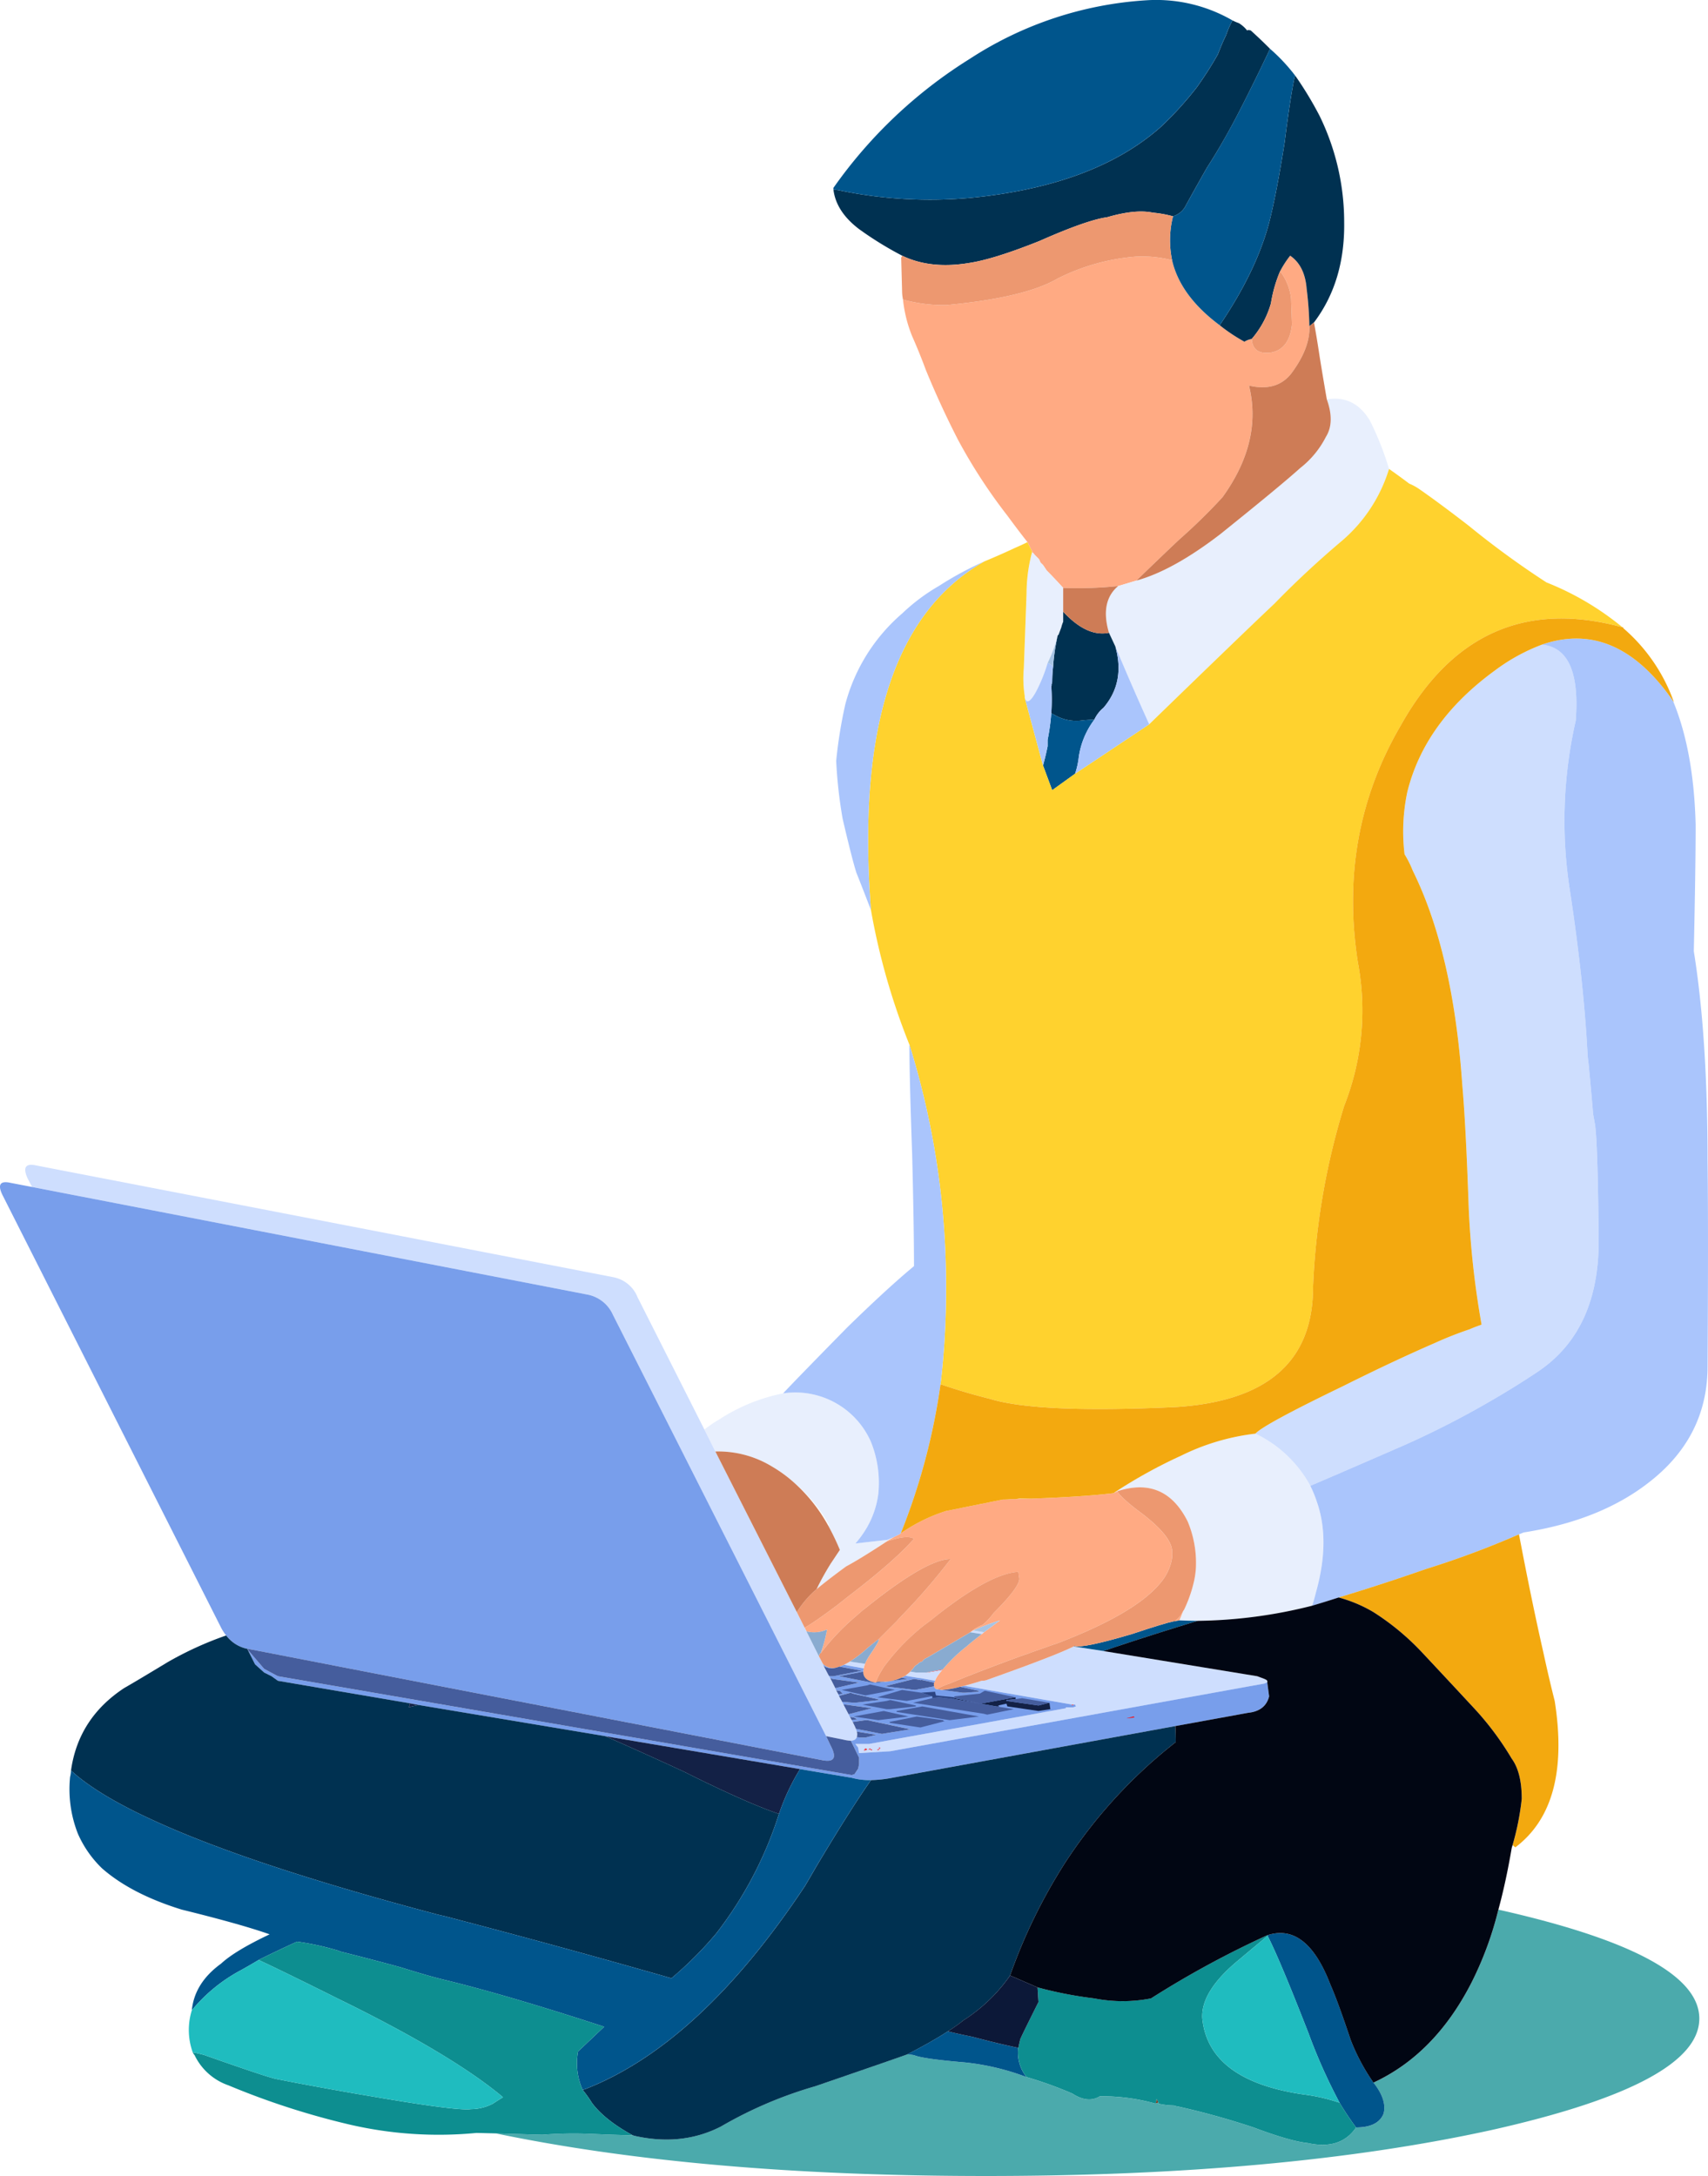 <svg xmlns="http://www.w3.org/2000/svg" width="395.398" height="503.725" viewBox="0 0 395.398 503.725"><g transform="translate(-536.221 -329.384)"><path d="M639.581,418.57l-4.238,1.271a91.083,91.083,0,0,1-12.713.424c-1.411-1.551-2.682-2.9-3.814-4.026-.284-.424-.564-.847-.848-1.271-.28-.28-.5-.492-.636-.636a2.326,2.326,0,0,0-.424-.848l-1.059-1.06a.185.185,0,0,0-.212-.212l-.212-.424-1.059-2.119q-2.333-2.969-4.661-6.145a124.576,124.576,0,0,1-11.442-17.587q-4.024-7.838-7.416-16.1-1.488-4.024-3.178-7.84a30.942,30.942,0,0,1-2.119-8.476,36.067,36.067,0,0,0,9.959,1.271q18.224-1.7,25.85-6.145a48.558,48.558,0,0,1,18.222-5.085,27.9,27.9,0,0,1,8.264.848q1.907,8.264,11.018,15.044a40.26,40.26,0,0,0,5.721,3.814,4.774,4.774,0,0,1,1.695-.636q.216,3.6,4.238,3.178,4.45-.636,5.085-6.568-.209-5.721-.212-5.933a12.652,12.652,0,0,0-2.542-6.357,22.679,22.679,0,0,1,2.331-3.6q3.388,2.333,3.814,7.628a82.105,82.105,0,0,1,.636,8.688q.21,5.085-4.238,11.018-3.388,4.24-9.747,2.755,3.178,12.923-6.145,25.85a132.971,132.971,0,0,1-9.959,9.747Q646.146,412.214,639.581,418.57Z" transform="translate(159.715 45.219)" fill="#ffaa83" fill-rule="evenodd"/><path d="M593.842,451.85a5.828,5.828,0,0,1,.318-1.06,10.474,10.474,0,0,1,.954-1.8q2.758-4.024,2.119-3.814,2.288-2.295,4.344-4.344c.276-.335.559-.652.848-.953a144.483,144.483,0,0,0,11.548-13.349q-5.511,0-19.282,11.018c-.309.259-.623.5-.953.742-.576.492-1.144.992-1.7,1.483a54.09,54.09,0,0,0-8.158,8.582,33.357,33.357,0,0,0,1.483-5.509,7.271,7.271,0,0,1-4.767.424l-.424-.848c.572-.309,1.2-.7,1.907-1.165q2.218-1.475,5.615-4.026c.784-.623,1.627-1.3,2.543-2.013q10.45-7.99,14.938-13.031a3.276,3.276,0,0,0,.318-.318q-.973-.693-3.391-.212a24.14,24.14,0,0,0-2.966.848l.212-.212,1.483-.848,1.271-.636c.1-.072.2-.144.318-.212a38.547,38.547,0,0,1,10.489-5.191l13.137-2.649a17.785,17.785,0,0,0,2.013-.106h.848c1.288-.034,2.526-.072,3.708-.106q12.167-.426,19.07-1.271c.28-.14.568-.28.848-.424q1.061,1.691,5.933,5.3,6.573,5.085,6.78,8.476a7.922,7.922,0,0,1-.212,2.649,12.145,12.145,0,0,1-2.755,5.085q-5.893,6.916-23.838,13.773c-.538.161-1.068.339-1.589.53-1.153.411-2.352.839-3.6,1.271-.564.2-1.127.411-1.7.636h-.106l-.318.106q-10.285,3.732-17.375,6.674c-.4.127-.784.267-1.165.424-.327.136-.644.28-.954.424l-.212.106-.848.318a.926.926,0,0,1-.424-.636,1.437,1.437,0,0,1,0-.848c.076-.144.144-.288.212-.424a5.753,5.753,0,0,1,.848-1.483c.259-.343.542-.7.848-1.059l.106-.106a36.359,36.359,0,0,1,5.615-5.4q.534-.527,3.39-2.754c.165-.136.343-.276.53-.424q1.557-1.144,3.708-2.755a51.3,51.3,0,0,0-5.933,2.225l-.212.106c-.267.144-.517.288-.742.424.182-.153.36-.3.53-.424a9.7,9.7,0,0,1,2.331-1.271,16.29,16.29,0,0,0,2.542-2.755q6.147-6.147,5.933-8.052l-.212-1.483q-6.992.42-20.553,11.442a2.293,2.293,0,0,1-.318.212,9.959,9.959,0,0,1-.848.636,50.071,50.071,0,0,0-9.429,9.747c-.229.352-.441.7-.636,1.06a2.616,2.616,0,0,0-.212.318,20.5,20.5,0,0,0-1.059,2.225c-1.924-.335-2.882-1.182-2.861-2.542A4.167,4.167,0,0,1,593.842,451.85Z" transform="translate(142.312 263.767)" fill="#ffaa83" fill-rule="evenodd"/><path d="M589.15,418.762a1.531,1.531,0,0,1,.318-.212C589.349,418.626,589.243,418.7,589.15,418.762Z" transform="translate(171.371 288.698)" fill="#ffaa83" fill-rule="evenodd"/><path d="M602.307,417.4a16.361,16.361,0,0,1-.847,2.119l-1.06.212A7.323,7.323,0,0,0,602.307,417.4Z" transform="translate(207.796 284.975)" fill="#ffaa83" fill-rule="evenodd"/><path d="M616.866,439.957q-6.141,4.024-9.323,5.721-4.113,2.994-6.886,5.3l.106-.212a63.15,63.15,0,0,1,3.178-5.721l2.119-3.178a54.972,54.972,0,0,0-2.754-5.721l.318.106a33.826,33.826,0,0,0-8.052-9.853,30.813,30.813,0,0,0-5.191-3.814,23.912,23.912,0,0,0-13.137-3.5L574.7,414a34.138,34.138,0,0,1,3.6-2.437,42,42,0,0,1,14.62-5.933,19.126,19.126,0,0,1,20.341,11.23,25.414,25.414,0,0,1,1.7,12.078,20.961,20.961,0,0,1-3.284,8.794,23.371,23.371,0,0,1-2.013,2.649l7.416-.848,1.483-.636-1.483.848Z" transform="translate(124.585 246.315)" fill="#e8effd" fill-rule="evenodd"/><path d="M606.662,426.543q-4.03-8.9-7.84-18.011l-1.484-3.178q-2.117-7.209,2.119-10.806l4.238-1.271q8.48-2.333,19.494-10.806,13.984-11.232,18.434-15.256a21.51,21.51,0,0,0,5.933-7.2q2.117-3.388.212-8.687,6.357-1.062,9.959,4.874a67.631,67.631,0,0,1,4.449,11.23,35.539,35.539,0,0,1-11.018,16.739q-8.264,6.992-15.468,14.408Q628.279,405.566,606.662,426.543Z" transform="translate(195.601 70.512)" fill="#e8effd" fill-rule="evenodd"/><path d="M594.324,359.762a.185.185,0,0,1,.212.212l1.059,1.06a2.326,2.326,0,0,1,.424.848c.14.144.356.356.636.636.284.424.564.848.848,1.271,1.131,1.127,2.4,2.475,3.814,4.026v7.84a6.635,6.635,0,0,0-.424,1.271l-.636,1.7-.212.212a30.805,30.805,0,0,1-2.331,6.357,36.111,36.111,0,0,1-2.755,6.78q-1.907,3.388-2.542,1.271v-.424a26.144,26.144,0,0,1-.212-6.357q.425-11.442.635-17.375a37.923,37.923,0,0,1,1.271-9.535Z" transform="translate(181.029 97.67)" fill="#e8effd" fill-rule="evenodd"/><path d="M612.306,450.925a16.361,16.361,0,0,0,.847-2.119,1.347,1.347,0,0,1,.212-.318,30.968,30.968,0,0,0,1.8-4.662c.119-.39.224-.78.318-1.165a19.172,19.172,0,0,0,.636-4.026,24.735,24.735,0,0,0-1.907-10.594q-5.295-10.6-16.315-6.992c-.28.144-.568.284-.848.424a115.34,115.34,0,0,1,15.68-8.687,52.407,52.407,0,0,1,17.163-5.085,28.4,28.4,0,0,1,12.713,12.078,26.924,26.924,0,0,1,1.483,3.6q3.216,9.09-.212,21.189c-.233.987-.521,1.975-.847,2.967a112.416,112.416,0,0,1-26.486,3.5C615.1,451.023,613.692,450.984,612.306,450.925Z" transform="translate(196.949 253.568)" fill="#e8effd" fill-rule="evenodd"/><path d="M694.821,454.292l2.542,5.085,18.858,37.186,1.8,3.6.424.848,2.86,5.721.953,1.8.212.53,1.165,2.225.318.53,1.165,2.331.212.53.53.953.106.318.742,1.377.318.635,1.165,2.225.318.636.424.742.212.424.424.848c.131.271.233.517.318.742a6.628,6.628,0,0,1,.212.636,2.142,2.142,0,0,1,0,1.271c-.165.526-.623.809-1.377.848a7.147,7.147,0,0,1-1.06-.106L723,525.274,673.632,427.7a8.111,8.111,0,0,0-5.933-4.662l-128.51-24.9-.953-1.8q-1.907-4.024,1.907-3.178l80.518,15.574,52.972,10.276a7.565,7.565,0,0,1,5.721,4.662Z" transform="translate(4.464 206.023)" fill="#cedefe" fill-rule="evenodd"/><path d="M617.513,559.325A28.4,28.4,0,0,0,604.8,547.247q1.907-2.123,20.341-11.018,11.442-5.721,21.189-9.959a86.168,86.168,0,0,1,8.052-3.178c.987-.424,1.907-.78,2.755-1.059v-.212a203.678,203.678,0,0,1-2.967-27.334q-.636-18.65-1.483-28.181-2.116-30.512-11.442-49.37a23.888,23.888,0,0,0-1.907-3.814,44.077,44.077,0,0,1,.636-14.408Q644,382.4,660.315,370.533a43.981,43.981,0,0,1,10.806-5.933q9.115.845,7.84,17.587a104.36,104.36,0,0,0-1.271,39.835q3.178,20.977,4.026,37.716c.063.619.131,1.221.212,1.8q.68,7.056,1.059,11.76c.14.708.28,1.483.424,2.331q.636,4.03.848,25.85.42,21.613-13.984,31.359-4.933,3.312-10.171,6.357A209.537,209.537,0,0,1,639.55,549.79Q623.023,557,617.513,559.325Z" transform="translate(222.042 114.021)" fill="#cedefe" fill-rule="evenodd"/><path d="M589.967,418.45l2.437.424c-.186.148-.365.288-.53.424l-2.649-.424C589.45,418.738,589.7,418.594,589.967,418.45Z" transform="translate(171.614 288.374)" fill="#cedefe" fill-rule="evenodd"/><path d="M585.675,421.977a13.5,13.5,0,0,0,1.165-.953l1.271.212h2.543l3.6-.636c-.305.36-.589.716-.848,1.059a5.753,5.753,0,0,0-.848,1.483l-3.5-.636h-.212Z" transform="translate(160.119 295.335)" fill="#cedefe" fill-rule="evenodd"/><path d="M640.372,420.385l35.6,5.827,1.695.636.424.212.212.212v.424h-.212l-.424.212L591,443.586l-7.2.424-.212-1.271-.636-.848h3.178l45.556-8.263v-.212h1.695l.636-.212-.212-.424h-.636l-25-4.344c1.187-.305,2.526-.687,4.026-1.165a2.921,2.921,0,0,0,1.272-.212q15.86-5.632,20.023-7.734Z" transform="translate(151.297 291.207)" fill="#cedefe" fill-rule="evenodd"/><path d="M583.7,420.15l3.5.53a5.822,5.822,0,0,0-.318,1.06l-4.556-.848A15.58,15.58,0,0,0,583.7,420.15Z" transform="translate(149.273 293.878)" fill="#cedefe" fill-rule="evenodd"/><path d="M584.362,424.85l.422.215-.422.211h-.211v.211l.211-.211v.211l.422-.422v-.215Z" transform="translate(155.183 309.095)" fill="#cedefe" fill-rule="evenodd"/><path d="M584.245,425.111l-.422-.211-.422.422.633-.211-.633.422Z" transform="translate(152.755 309.259)" fill="#cedefe" fill-rule="evenodd"/><path d="M584.495,425.111h-.211l-.211-.211-.422.211h.633v.211h.211Z" transform="translate(153.564 309.259)" fill="#cedefe" fill-rule="evenodd"/><path d="M565.993,405.979a23.389,23.389,0,0,1,13.985,3.814,21.733,21.733,0,0,1,9.535,11.018q2.752,6.783-.636,12.078-3.178,5.3-10.383,5.721a23.8,23.8,0,0,1-14.2-3.39,24.237,24.237,0,0,1-9.535-11.23q-2.543-6.776.635-11.866Q558.787,406.612,565.993,405.979Z" transform="translate(56.377 247.873)" fill="#cedefe" fill-rule="evenodd"/><path d="M727.466,522.2l1.06,2.225q2.123,4.03-1.695,3.39l-133.384-25.85h-.106a8.217,8.217,0,0,1-4.768-3.072,11.1,11.1,0,0,1-1.165-1.8l-50.429-99.8q-2.124-4.03,1.695-3.178l4.979.954,128.51,24.9a8.111,8.111,0,0,1,5.933,4.661Z" transform="translate(0 209.098)" fill="#789eeb" fill-rule="evenodd"/><path d="M689.384,440.583c.754-.038,1.212-.322,1.377-.848l.742.106h1.271l2.543-.636-4.555-.742a6.616,6.616,0,0,0-.212-.636l6.039,1.165,6.568-1.06-9.959-2.119h-.424l-2.966.424-.212-.424,1.271-.212-.848-.424-.847-.106-.318-.636,5.4-1.377-6.144-.848h-.424l-.318-.636,2.861.212,5.721-.636-.424-.212-5.721-1.271-.424-.212-2.755.742-.106-.318.953-.212-.636-.636-.847-.106-.212-.53,5.509-1.271-6.145-.847-.53-.212-.318-.53.424.106h.636l6.568-1.271-5.191-.954A11.265,11.265,0,0,0,687.8,423l4.556.848a4.157,4.157,0,0,0-.106.742l-5.615,1.059,7.628,1.483h1.7l1.377-.212a10.628,10.628,0,0,0,1.907-.212l3.284-.424-1.377-.318a6.1,6.1,0,0,0,.848-.424l3.178.53h.212l3.5.636c-.068.135-.136.28-.212.424l-2.966-.636-.212.106v-.106h-.212L704,426.281l-6.781,1.695,6.992.848,4.45-.848a.926.926,0,0,0,.424.636l1.377.212,4.767.636h.636l2.967-.212.212-.212-4.344-.953c.305-.068.619-.14.954-.212l25,4.344-.212.212.636-.212h.212l.212.424-.636.212h-1.695v.212l-45.556,8.264h-3.178l.636.848.212,1.271,7.2-.424,86.662-15.68.424-.212h.212l.424,3.178q-.845,3.388-4.873,3.814L764.5,437.193l-65.579,11.972a29.16,29.16,0,0,1-4.874.53,15.164,15.164,0,0,1-4.45-.53l-11.972-2.013-45.132-7.628-43.119-7.2-2.225-.424L556.743,426.7l-1.483-1.06-1.695-.848-2.119-1.907-1.7-3.39,3.814,4.45,3.178,1.7L689.6,448.529l.636-.212.847-1.271.212-1.059V444.5Z" transform="translate(43.803 291.774)" fill="#789eeb" fill-rule="evenodd"/><path d="M588.768,421.4l-.637.211-5.93,1.06,5.508,1.27,6.779-1.27Z" transform="translate(148.869 297.927)" fill="#789eeb" fill-rule="evenodd"/><path d="M584.353,421.123a3.669,3.669,0,0,1-2.966-.318l-.212-.53A3.235,3.235,0,0,0,584.353,421.123Z" transform="translate(145.55 294.283)" fill="#789eeb" fill-rule="evenodd"/><path d="M616.145,423.393l-6.994-1.482h-.211l-1.059.637-5.935.633v.211l-4.238-.422-.211-.848-3.178.211-4.449-.633-5.719,1.693,6.779.848,5.719-1.059h.215v.426l-4.453,1.059,16.318,2.541.849.211,6.141-1.271-4.022-.637h.633l-.211-.211,1.908-.422.211.633,7.205,1.059,2.752-.422-.211-1.482-6.357-1.059-1.482.211Z" transform="translate(155.183 298.897)" fill="#789eeb" fill-rule="evenodd"/><path d="M584.8,424.421l.211.211,6.994,1.06,5.719-1.482H597.3v-.215l-6.146-.844Z" transform="translate(157.286 303.593)" fill="#789eeb" fill-rule="evenodd"/><path d="M585.2,423.874l12.287,1.9,6.783-.844-13.14-2.334-5.93,1.059Z" transform="translate(158.582 301.81)" fill="#789eeb" fill-rule="evenodd"/><path d="M595.72,423.521l-5.935-1.271-.844.211-5.616.848,5.616,1.06h.844l5.935-.637Z" transform="translate(152.512 300.678)" fill="#789eeb" fill-rule="evenodd"/><path d="M588.573,424.969l6.99-.844-5.719-1.275-6.994,1.275Z" transform="translate(150.972 302.619)" fill="#789eeb" fill-rule="evenodd"/><path d="M599.447,423.15l-1.7.422h.211l1.7-.211Z" transform="translate(199.215 303.593)" fill="#789eeb" fill-rule="evenodd"/><path d="M565.993,405.979q-7.2.636-10.594,6.145-3.178,5.086-.635,11.866a24.237,24.237,0,0,0,9.535,11.23,23.8,23.8,0,0,0,14.2,3.39q7.208-.426,10.383-5.721,3.388-5.3.636-12.078a21.733,21.733,0,0,0-9.535-11.018A23.389,23.389,0,0,0,565.993,405.979Z" transform="translate(56.377 247.873)" fill="#789eeb" fill-rule="evenodd"/><path d="M563.3,485.507l10.806.318a89.888,89.888,0,0,1,11.018-.212q7.6.324,9.853.318a1,1,0,0,1,.318.106q11.016,2.543,20.129-2.119a96.443,96.443,0,0,1,21.825-9.323q20.341-6.992,21.4-7.416l1.483.212q1.907.845,11.866,1.7a56.524,56.524,0,0,1,14.2,3.39,90.2,90.2,0,0,1,10.594,3.814q3.6,2.327,6.357.636a45.66,45.66,0,0,1,12.925,1.7.879.879,0,0,1,.636-.212v.212a16.8,16.8,0,0,0,3.6.424,3.35,3.35,0,0,0,.848.212,178.526,178.526,0,0,1,17.587,4.873q8.473,3.178,12.5,3.6,7.627,1.7,11.23-3.6,5.085,0,6.357-3.178.852-3.178-2.331-7.2,14.194-6.573,22.672-23.1a79.309,79.309,0,0,0,6.251-16.951q46.512,10.463,46.509,25.215,0,15.046-48.31,25.85-48.52,10.6-116.962,10.594Q610.723,495.359,563.3,485.507Z" transform="translate(87.675 337.75)" fill="#4baaac" fill-rule="evenodd"/><path d="M684.835,422.524v-.212l6.145,1.271,8.052-1.483v.424l-2.119.212v.212l7.416,1.06,2.543-.636.212,1.483-2.755.424-7.2-1.059-.212-.636-1.907.424.212.212h-.635l-3.6-.636ZM560.881,423.9a22.743,22.743,0,0,0-2.331.53,1.213,1.213,0,0,0,.106-.954Zm83.378,25.215q-7.615-2.594-22.142-9.853-10.629-4.907-18.116-8.158l45.132,7.628A50.364,50.364,0,0,0,644.259,449.116Z" transform="translate(72.295 300.192)" fill="#132146" fill-rule="evenodd"/><path d="M674.133,330.5a12.672,12.672,0,0,0,1.483.636,7.24,7.24,0,0,1,1.907,1.7c.144-.14.424-.14.848,0q2.123,1.907,4.45,4.238-3.6,7.628-7.2,14.62T668.2,364.614q-3.6,6.357-5.085,9.111a4.974,4.974,0,0,1-2.755,2.119A26.825,26.825,0,0,0,655.7,375q-4.03-.852-10.594,1.059-4.66.636-15.68,5.509-10.6,4.24-16.315,5.086-8.9,1.481-15.468-1.7a80.38,80.38,0,0,1-9.958-6.145q-5.3-4.024-5.933-9.111a7.015,7.015,0,0,1,1.7.212,103.04,103.04,0,0,0,29.664,1.7q29.03-2.752,44.5-16.527a79.4,79.4,0,0,0,8.263-9.111,84.644,84.644,0,0,0,4.874-7.628c.708-1.835,1.339-3.322,1.907-4.45A21.166,21.166,0,0,1,674.133,330.5Z" transform="translate(147.411 3.613)" fill="#003151" fill-rule="evenodd"/><path d="M602.85,391.183q8.48-12.5,11.442-23.731,1.691-6.566,3.6-18.646,1.271-10.171,2.331-15.256h.212a82.187,82.187,0,0,1,5.509,9.111,55.947,55.947,0,0,1,5.721,24.579q.216,13.775-6.992,23.308l-1.06.848a82.038,82.038,0,0,0-.636-8.687q-.426-5.3-3.814-7.628a22.678,22.678,0,0,0-2.331,3.6,31.643,31.643,0,0,0-2.119,7.416,21.7,21.7,0,0,1-4.45,8.264,4.777,4.777,0,0,0-1.695.636A40.264,40.264,0,0,1,602.85,391.183Z" transform="translate(215.728 13.489)" fill="#003151" fill-rule="evenodd"/><path d="M618.393,434.4a1.213,1.213,0,0,1-.106.954,22.741,22.741,0,0,1,2.331-.53l43.119,7.2q7.488,3.248,18.116,8.158,14.531,7.266,22.142,9.853l-.106.318a89.17,89.17,0,0,1-14.409,27.334A84.6,84.6,0,0,1,679.1,498.077q-26.4-7.558-52.654-14.408c-.6-.123-1.2-.267-1.8-.424q-43.072-11.41-65.473-21.718-13.005-5.95-19.07-11.548,1.691-12.078,12.289-19.07,2.968-1.7,9.959-5.933a79.067,79.067,0,0,1,13.667-6.251,8.217,8.217,0,0,0,4.768,3.072h.106l.106.212,1.7,3.39,2.119,1.907,1.695.848,1.483,1.06Z" transform="translate(12.559 289.265)" fill="#003151" fill-rule="evenodd"/><path d="M594.074,375.513a46.3,46.3,0,0,1,1.059-7.2l.212-.212.636-1.7a6.633,6.633,0,0,1,.424-1.271V362.8q5.511,5.931,10.594,4.874l1.483,3.178q2.333,8.264-2.755,14.2a7.653,7.653,0,0,0-2.119,2.755,26.029,26.029,0,0,0-3.178.212,9.867,9.867,0,0,1-5.933-1.271c-.284-.14-.564-.28-.847-.424a46.753,46.753,0,0,0,0-6.357c.144-.144.144-.212,0-.212a1.845,1.845,0,0,0,.212-.848A31.347,31.347,0,0,1,594.074,375.513Z" transform="translate(185.941 108.193)" fill="#003151" fill-rule="evenodd"/><path d="M705.247,423.675c.068,1.178.106,2.416.106,3.708a114.926,114.926,0,0,0-25.638,27.969A126.148,126.148,0,0,0,667,481.414,38.231,38.231,0,0,1,656.2,491.8a36.674,36.674,0,0,1-3.6,2.543q-3.6,2.333-9.323,5.3-1.055.426-21.4,7.416a96.44,96.44,0,0,0-21.825,9.323q-9.109,4.659-20.129,2.119a1,1,0,0,0-.318-.106q-6.522-3.579-9.429-7.522a26.271,26.271,0,0,0-2.119-2.966c.216-.085.428-.152.636-.212q26.571-10.406,50.853-47.039,1.386-2.364,2.649-4.555,7.882-13.2,12.607-19.917a29.16,29.16,0,0,0,4.874-.53Z" transform="translate(103.054 305.291)" fill="#003151" fill-rule="evenodd"/><path d="M611.636,396.04q-9.109-6.782-11.018-15.044a22.477,22.477,0,0,1,.212-10.171,4.974,4.974,0,0,0,2.755-2.119q1.488-2.752,5.086-9.111,3.814-5.937,7.416-12.925t7.2-14.62a41.711,41.711,0,0,1,5.933,6.357h-.212q-1.061,5.086-2.331,15.256-1.907,12.078-3.6,18.646Q620.11,383.535,611.636,396.04Z" transform="translate(206.941 8.632)" fill="#00558c" fill-rule="evenodd"/><path d="M674.133,334.114a21.17,21.17,0,0,0-1.483,3.39c-.568,1.127-1.2,2.615-1.907,4.45a84.644,84.644,0,0,1-4.874,7.628,79.405,79.405,0,0,1-8.263,9.111q-15.466,13.775-44.5,16.527a103.038,103.038,0,0,1-29.664-1.7,7.015,7.015,0,0,0-1.7-.212v-.424a108.977,108.977,0,0,1,31.571-29.876,84.319,84.319,0,0,1,40.894-13.561A35.256,35.256,0,0,1,674.133,334.114Z" transform="translate(147.411 0)" fill="#00558c" fill-rule="evenodd"/><path d="M605.066,369.833a18.733,18.733,0,0,0-3.6,8.687,18.7,18.7,0,0,1-.848,3.814l-5.3,3.814-2.119-5.721q.635-2.333,1.059-4.45v-1.483a49.886,49.886,0,0,0,.848-6.145c.284.144.564.284.847.424a9.867,9.867,0,0,0,5.933,1.271A26.029,26.029,0,0,1,605.066,369.833Z" transform="translate(184.484 126.163)" fill="#00558c" fill-rule="evenodd"/><path d="M626,479.983a67.021,67.021,0,0,1-3.814-5.721,127.755,127.755,0,0,1-7.2-16.1q-6.777-17.373-9.535-22.672,9.115-2.962,14.62,11.442,1.7,3.814,4.661,12.713a46.754,46.754,0,0,0,5.3,9.959q3.178,4.024,2.331,7.2Q631.088,479.983,626,479.983Z" transform="translate(224.146 341.897)" fill="#00558c" fill-rule="evenodd"/><path d="M623.586,418.006q-11.893,3.611-21.825,6.992l-6.886-1.06.106-.106q1.907.636,13.349-2.754,7.628-2.543,9.747-2.966h.212l1.06-.212C620.734,417.959,622.145,418,623.586,418.006Z" transform="translate(189.907 286.593)" fill="#00558c" fill-rule="evenodd"/><path d="M704.248,436.408a50.367,50.367,0,0,1,4.873-10.382l11.972,2.013a15.163,15.163,0,0,0,4.45.53q-4.723,6.725-12.607,19.917-1.265,2.193-2.649,4.555Q686,489.674,659.434,500.08c-.208.059-.42.127-.636.212a15.033,15.033,0,0,1-1.059-8.9l6.039-5.721q-22.28-7.279-36.763-10.806-3.6-.845-10.382-2.966-6.992-1.907-13.773-3.6a3.462,3.462,0,0,1-.53-.212,62.582,62.582,0,0,0-9.641-2.119q-5.085,2.327-8.9,4.238-2.116,1.271-4.026,2.331a37.607,37.607,0,0,0-11.442,9.323q.635-6.357,6.78-10.806,3.178-2.962,11.23-6.78-6.567-2.327-20.341-5.721-11.658-3.6-18.434-9.535a25.089,25.089,0,0,1-5.615-8.052,28.129,28.129,0,0,1-1.8-13.137,6.313,6.313,0,0,0,.212-1.483q6.064,5.594,19.07,11.548,22.4,10.31,65.473,21.718c.6.157,1.2.3,1.8.424q26.253,6.846,52.654,14.408a84.592,84.592,0,0,0,10.382-10.382,89.168,89.168,0,0,0,14.409-27.334Z" transform="translate(12.306 312.9)" fill="#00558c" fill-rule="evenodd"/><path d="M595.123,440.35q2.543.636,5.721,1.271,6.357,1.7,10.594,2.543a8.973,8.973,0,0,0,1.907,6.78,56.524,56.524,0,0,0-14.2-3.39q-9.955-.845-11.866-1.7l-1.483-.212Q591.521,442.685,595.123,440.35Z" transform="translate(160.524 359.281)" fill="#00558c" fill-rule="evenodd"/><path d="M599.986,444.9a.88.88,0,0,0-.636.212,6.068,6.068,0,0,0,.212-1.059A2.226,2.226,0,0,1,599.986,444.9Z" transform="translate(204.396 371.261)" fill="#713d22" fill-rule="evenodd"/><path d="M649.534,435.1v.212q-2.333,1.907-6.357,5.3-9.109,7.412-8.687,13.773,1.487,14.41,23.519,17.587a41.9,41.9,0,0,1,8.264,1.907,67.016,67.016,0,0,0,3.814,5.721q-3.6,5.3-11.23,3.6-4.024-.419-12.5-3.6a178.5,178.5,0,0,0-17.587-4.874,3.349,3.349,0,0,1-.848-.212,16.793,16.793,0,0,1-3.6-.424v-.212a2.226,2.226,0,0,0-.424-.848,6.064,6.064,0,0,1-.212,1.059,45.66,45.66,0,0,0-12.925-1.7q-2.758,1.7-6.357-.636a90.208,90.208,0,0,0-10.594-3.814,8.973,8.973,0,0,1-1.907-6.78c.144-.708.284-1.339.424-1.907q0-.21,4.238-8.687l-.212-3.39a93.634,93.634,0,0,0,13.137,2.543,34.037,34.037,0,0,0,13.137,0A222.35,222.35,0,0,1,649.534,435.1Z" transform="translate(180.063 342.283)" fill="#0d8e90" fill-rule="evenodd"/><path d="M616.885,479.841l-4.45-.106a91.245,91.245,0,0,1-29.241-1.907,178.457,178.457,0,0,1-28.181-9.111,13.638,13.638,0,0,1-7.84-6.992,2.461,2.461,0,0,1-.424-.636,24.447,24.447,0,0,1,2.755.636q14.41,5.085,16.527,5.509,7.482,1.494,18.328,3.39,3.007.508,6.251,1.06,17.583,2.969,20.553,2.543a11.1,11.1,0,0,0,5.085-1.271q1.271-.845,2.331-1.483-11.868-9.954-38.352-22.884-5.6-2.8-9.853-4.873-5.136-2.523-8.37-4.026,3.814-1.907,8.9-4.238a62.583,62.583,0,0,1,9.641,2.119,3.457,3.457,0,0,0,.53.212q6.783,1.7,13.773,3.6,6.783,2.123,10.382,2.966,14.481,3.522,36.763,10.806l-6.039,5.721a15.032,15.032,0,0,0,1.059,8.9,26.3,26.3,0,0,1,2.119,2.966q2.905,3.941,9.429,7.522-2.25.006-9.853-.318a89.889,89.889,0,0,0-11.018.212Z" transform="translate(34.09 343.416)" fill="#0d8e90" fill-rule="evenodd"/><path d="M633.7,473.875a41.9,41.9,0,0,0-8.264-1.907q-22.039-3.178-23.519-17.587-.426-6.357,8.687-13.773,4.024-3.394,6.357-5.3V435.1q2.759,5.3,9.535,22.672A127.759,127.759,0,0,0,633.7,473.875Z" transform="translate(212.638 342.283)" fill="#1fbcbf" fill-rule="evenodd"/><path d="M547.441,457.851a15.3,15.3,0,0,1-.212-9.747,37.6,37.6,0,0,1,11.442-9.323q1.907-1.062,4.026-2.331,3.229,1.5,8.37,4.026,4.259,2.079,9.853,4.873,26.481,12.923,38.352,22.884-1.062.636-2.331,1.483a11.1,11.1,0,0,1-5.085,1.271q-2.969.426-20.553-2.543-3.242-.547-6.25-1.06Q574.2,465.491,566.723,464q-2.117-.419-16.527-5.509A24.44,24.44,0,0,0,547.441,457.851Z" transform="translate(33.399 346.654)" fill="#1fbcbf" fill-rule="evenodd"/><path d="M648.381,342.048a22.477,22.477,0,0,0-.212,10.171,27.9,27.9,0,0,0-8.264-.848,48.557,48.557,0,0,0-18.222,5.085q-7.628,4.45-25.85,6.145a36.066,36.066,0,0,1-9.959-1.271,9.928,9.928,0,0,1-.212-1.907l-.212-7.84a.609.609,0,0,0,.212-.424q6.567,3.178,15.468,1.7,5.721-.852,16.315-5.085,11.016-4.875,15.68-5.509,6.566-1.907,10.594-1.059A26.83,26.83,0,0,1,648.381,342.048Z" transform="translate(159.391 37.41)" fill="#ed9870" fill-rule="evenodd"/><path d="M585.082,439.659a3.235,3.235,0,0,1-3.178-.848l-.953-1.8a1.669,1.669,0,0,0,.212-.636h.212a54.1,54.1,0,0,1,8.158-8.582c.551-.492,1.119-.992,1.7-1.483.331-.237.644-.483.953-.742q13.775-11.016,19.282-11.018A144.468,144.468,0,0,1,599.914,427.9c-.288.3-.572.619-.848.953q-2.053,2.047-4.343,4.344a38.9,38.9,0,0,0-3.39,2.755,30.471,30.471,0,0,1-3.178,2.331,15.6,15.6,0,0,1-1.377.742,11.258,11.258,0,0,1-1.06.424A3.859,3.859,0,0,1,585.082,439.659Z" transform="translate(144.821 275.747)" fill="#ed9870" fill-rule="evenodd"/><path d="M584.306,425.417q2.771-2.3,6.886-5.3,3.178-1.691,9.323-5.721a24.128,24.128,0,0,1,2.966-.848q2.416-.483,3.391.212a3.276,3.276,0,0,1-.318.318q-4.488,5.034-14.938,13.031c-.915.716-1.759,1.39-2.543,2.013q-3.4,2.549-5.615,4.026c-.7.466-1.335.856-1.907,1.165l-1.8-3.6a23.456,23.456,0,0,1,3.814-4.661C583.8,425.858,584.043,425.641,584.306,425.417Z" transform="translate(140.936 271.872)" fill="#ed9870" fill-rule="evenodd"/><path d="M604.6,359.88a21.7,21.7,0,0,0,4.45-8.264,31.646,31.646,0,0,1,2.119-7.416,12.653,12.653,0,0,1,2.542,6.357q0,.21.212,5.933-.635,5.931-5.085,6.568Q604.814,363.484,604.6,359.88Z" transform="translate(221.394 47.971)" fill="#ed9870" fill-rule="evenodd"/><path d="M592.1,438.346a13.5,13.5,0,0,1-1.165.953,6.1,6.1,0,0,1-.848.424,10.133,10.133,0,0,1-3.814.953c-.445.017-.907.017-1.377,0a1.9,1.9,0,0,0-.848.212,20.5,20.5,0,0,1,1.059-2.225,2.61,2.61,0,0,1,.212-.318c.2-.356.407-.708.636-1.06a50.065,50.065,0,0,1,9.429-9.747,10,10,0,0,0,.848-.636,2.3,2.3,0,0,0,.318-.212q13.565-11.016,20.553-11.442l.212,1.483q.216,1.907-5.933,8.052a16.3,16.3,0,0,1-2.543,2.755,9.7,9.7,0,0,0-2.331,1.271c-.169.127-.347.271-.53.424a1.526,1.526,0,0,0-.318.212l-9.747,5.721a2.041,2.041,0,0,0-1.059.848,1.733,1.733,0,0,0-1.06.636,2.32,2.32,0,0,0-.635.424A11.794,11.794,0,0,1,592.1,438.346Z" transform="translate(154.858 278.013)" fill="#ed9870" fill-rule="evenodd"/><path d="M588.727,457.529l-1.377-.212L588.2,457l.212-.106c.309-.144.627-.288.954-.424.381-.157.767-.3,1.165-.424q7.088-2.937,17.375-6.674l.318-.106h.106c.568-.225,1.132-.436,1.7-.636,1.25-.432,2.449-.86,3.6-1.271.521-.191,1.051-.369,1.589-.53q17.945-6.852,23.837-13.773a12.146,12.146,0,0,0,2.755-5.085,7.921,7.921,0,0,0,.212-2.649q-.21-3.395-6.78-8.476-4.87-3.6-5.933-5.3,11.016-3.6,16.315,6.992a24.734,24.734,0,0,1,1.907,10.594,19.176,19.176,0,0,1-.636,4.026c-.093.385-.2.776-.318,1.165a30.974,30.974,0,0,1-1.8,4.662,1.344,1.344,0,0,0-.212.318,7.322,7.322,0,0,1-1.907,2.331h-.212q-2.116.426-9.747,2.966-11.442,3.394-13.349,2.754l-.106.106q-4.157,2.1-20.023,7.734a2.92,2.92,0,0,1-1.272.212c-1.5.479-2.839.86-4.026,1.165-.335.072-.648.144-.954.212A20.17,20.17,0,0,1,588.727,457.529Z" transform="translate(165.543 263.068)" fill="#ed9870" fill-rule="evenodd"/><path d="M638.347,347.848l1.06-.848q.635,3.388,1.271,7.628.636,4.03,1.7,10.171,1.907,5.295-.212,8.687a21.509,21.509,0,0,1-5.933,7.2q-4.45,4.024-18.434,15.256-11.016,8.48-19.494,10.806,6.567-6.357,9.959-9.535a132.95,132.95,0,0,0,9.959-9.747q9.325-12.923,6.145-25.85,6.357,1.487,9.747-2.755Q638.559,352.929,638.347,347.848Z" transform="translate(200.996 57.037)" fill="#ce7c56" fill-rule="evenodd"/><path d="M598.714,440.577c-.263.224-.508.441-.741.636a23.458,23.458,0,0,0-3.814,4.662L575.3,408.688a23.912,23.912,0,0,1,13.137,3.5A30.813,30.813,0,0,1,593.628,416a37.712,37.712,0,0,1,7.734,9.747,54.978,54.978,0,0,1,2.755,5.721L602,434.644a63.165,63.165,0,0,0-3.178,5.721Z" transform="translate(126.528 256.712)" fill="#ce7c56" fill-rule="evenodd"/><path d="M607.013,361.4q-4.234,3.6-2.119,10.806-5.085,1.055-10.594-4.874v-5.509A91.073,91.073,0,0,0,607.013,361.4Z" transform="translate(188.045 103.66)" fill="#ce7c56" fill-rule="evenodd"/><path d="M592.6,359.711V359.5l.215.422Z" transform="translate(182.54 97.508)" fill="#ffb087" fill-rule="evenodd"/><path d="M600.408,566.888a181.243,181.243,0,0,0,1.271-21.613,187.606,187.606,0,0,0-8.476-57,155.988,155.988,0,0,1-8.9-31.148q-4.875-63.14,26.274-80.729,3.6-1.487,7.2-3.178c.992-.424,1.907-.848,2.754-1.271l1.059,2.119v.212a37.921,37.921,0,0,0-1.271,9.535q-.209,5.931-.635,17.375a26.144,26.144,0,0,0,.212,6.357v.424l4.238,15.68,2.119,5.721,5.3-3.814,17.163-11.442q21.612-20.977,29.028-27.969,7.2-7.412,15.468-14.408A35.539,35.539,0,0,0,704.233,355q2.123,1.481,4.662,3.39a13,13,0,0,1,2.331,1.271q4.876,3.395,11.442,8.476a204.152,204.152,0,0,0,18.01,13.137,65.647,65.647,0,0,1,17.587,10.382q-33.48-9.109-51.277,22.672-14.62,25.007-9.959,54.879a60.12,60.12,0,0,1-3.178,33.266,165.27,165.27,0,0,0-7.2,41.954q0,25.852-31.995,27.757-31.783,1.481-42.8-1.907Q605.913,568.791,600.408,566.888Z" transform="translate(153.545 82.939)" fill="#ffd22e" fill-rule="evenodd"/><path d="M606.228,499.6c-.114.068-.22.14-.318.212l-1.271.636-1.483.636-7.416.848a23.385,23.385,0,0,0,2.013-2.649,20.962,20.962,0,0,0,3.284-8.794,25.412,25.412,0,0,0-1.7-12.078A19.126,19.126,0,0,0,579,467.179q2.969-3.178,14.832-15.256,9.325-9.109,15.468-14.2,0-9.116-.424-25.85-.636-17.8-.635-25.427a187.61,187.61,0,0,1,8.475,57,181.243,181.243,0,0,1-1.271,21.613A147.556,147.556,0,0,1,606.228,499.6Z" transform="translate(138.508 184.766)" fill="#aac5fc" fill-rule="evenodd"/><path d="M616.226,360.05q-31.148,17.583-26.274,80.729-2.117-5.511-3.39-8.687-1.061-3.388-3.178-12.5a107.634,107.634,0,0,1-1.483-13.349,106.259,106.259,0,0,1,2.119-13.137,41.755,41.755,0,0,1,13.137-20.977,44.375,44.375,0,0,1,8.476-6.357A77.706,77.706,0,0,1,616.226,360.05Z" transform="translate(147.897 99.289)" fill="#aac5fc" fill-rule="evenodd"/><path d="M656.111,571.639a209.869,209.869,0,0,1-21.613,8.052q-9.808,3.433-20.129,6.568-3.051.992-6.145,1.907c.326-.992.614-1.979.847-2.967q3.433-12.1.212-21.189a26.916,26.916,0,0,0-1.483-3.6q5.511-2.327,22.036-9.535a209.537,209.537,0,0,0,20.553-10.594q5.232-3.045,10.171-6.357,14.41-9.745,13.984-31.359-.209-21.822-.848-25.85c-.144-.848-.284-1.623-.424-2.331q-.382-4.7-1.059-11.76c-.081-.58-.148-1.182-.212-1.8q-.852-16.737-4.026-37.716a104.36,104.36,0,0,1,1.271-39.835q1.271-16.744-7.84-17.587,17.163-5.931,30.3,12.925l.106.212q4.774,11.582,5.191,28.6,0,9.745-.424,29.241,3.178,19.706,3.178,48.31.21,16.1,0,48.31-.21,16.108-13.773,26.486-11.233,8.69-28.817,11.442C656.806,571.372,656.45,571.512,656.111,571.639Z" transform="translate(231.755 112.937)" fill="#aac5fc" fill-rule="evenodd"/><path d="M596.438,389.332l-4.238-15.68q.635,2.117,2.542-1.271a36.111,36.111,0,0,0,2.755-6.78,3.369,3.369,0,0,1,1.271.848,31.36,31.36,0,0,0-.212,3.39,1.846,1.846,0,0,1-.212.848c.144,0,.144.068,0,.212a46.773,46.773,0,0,1,0,6.357,49.874,49.874,0,0,1-.848,6.145v1.483Q597.078,387,596.438,389.332Z" transform="translate(181.246 117.259)" fill="#aac5fc" fill-rule="evenodd"/><path d="M604.273,364.7q3.814,9.116,7.84,18.011L594.95,394.153a18.694,18.694,0,0,0,.848-3.814,18.732,18.732,0,0,1,3.6-8.687,7.652,7.652,0,0,1,2.119-2.755Q606.6,372.959,604.273,364.7Z" transform="translate(190.15 114.345)" fill="#aac5fc" fill-rule="evenodd"/><path d="M608.894,364.1a46.3,46.3,0,0,0-1.059,7.2,3.368,3.368,0,0,0-1.271-.848A30.805,30.805,0,0,0,608.894,364.1ZM591.837,594.846l-2.437-.424.212-.106a51.316,51.316,0,0,1,5.933-2.225Q593.4,593.7,591.837,594.846Z" transform="translate(172.18 112.402)" fill="#a7c4e4" fill-rule="evenodd"/><path d="M667.532,551.874a52.409,52.409,0,0,0-17.163,5.085,115.347,115.347,0,0,0-15.68,8.688q-6.9.839-19.07,1.271h-2.754c-.309.038-.627.076-.954.106h-.848a17.8,17.8,0,0,1-2.013.106l-13.137,2.649a38.547,38.547,0,0,0-10.489,5.191,147.551,147.551,0,0,0,9.217-34.538q5.511,1.907,11.442,3.39,11.016,3.388,42.8,1.907,32-1.907,31.995-27.757a165.275,165.275,0,0,1,7.2-41.954,60.12,60.12,0,0,0,3.178-33.266q-4.66-29.876,9.959-54.879,17.8-31.783,51.277-22.672a.187.187,0,0,1,.212.212,40.341,40.341,0,0,1,11.654,16.951h-.106l-.106-.212q-13.139-18.854-30.3-12.925a43.981,43.981,0,0,0-10.806,5.933q-16.318,11.862-20.341,28.181a44.075,44.075,0,0,0-.636,14.408,23.883,23.883,0,0,1,1.907,3.814q9.319,18.86,11.442,49.37.845,9.535,1.483,28.181a203.669,203.669,0,0,0,2.967,27.334v.212c-.848.28-1.767.636-2.755,1.059a86.151,86.151,0,0,0-8.052,3.178q-9.751,4.24-21.189,9.959Q669.439,549.755,667.532,551.874Z" transform="translate(159.31 109.395)" fill="#f3a90f" fill-rule="evenodd"/><path d="M656.707,440.428q1.347,6.223,2.649,11.336,3.814,24.155-9.111,33.9c-.216-.174-.432-.352-.636-.53a61.733,61.733,0,0,0,2.119-10.7q0-6.141-2.331-9.323a68.57,68.57,0,0,0-8.9-11.866q-5.511-5.931-11.654-12.5A58.257,58.257,0,0,0,617.4,431.21a31.942,31.942,0,0,0-8.052-3.39q10.323-3.134,20.129-6.568a209.886,209.886,0,0,0,21.613-8.052Q654.054,428.786,656.707,440.428Z" transform="translate(236.773 271.376)" fill="#f3a90f" fill-rule="evenodd"/><path d="M597.757,506.914,591.4,504.16A126.151,126.151,0,0,1,604.113,478.1a114.927,114.927,0,0,1,25.638-27.969c0-1.293-.038-2.53-.106-3.708l16.845-3.072q4.024-.42,4.873-3.814l-.424-3.178v-.424l-.212-.212-.424-.212-1.695-.636-35.6-5.827q9.929-3.382,21.825-6.992a112.419,112.419,0,0,0,26.486-3.5q3.1-.922,6.145-1.907a31.94,31.94,0,0,1,8.052,3.39,58.25,58.25,0,0,1,11.442,9.535q6.147,6.566,11.654,12.5a68.571,68.571,0,0,1,8.9,11.866q2.333,3.178,2.331,9.323a61.736,61.736,0,0,1-2.119,10.7c-.072.246-.148.492-.212.742q-1.316,7.749-3.072,14.2a79.31,79.31,0,0,1-6.251,16.951q-8.473,16.527-22.672,23.1a46.755,46.755,0,0,1-5.3-9.959q-2.969-8.9-4.662-12.713-5.511-14.41-14.62-11.442a222.354,222.354,0,0,0-26.91,14.62,34.04,34.04,0,0,1-13.137,0A93.634,93.634,0,0,1,597.757,506.914Z" transform="translate(178.656 282.546)" fill="#010613" fill-rule="evenodd"/><path d="M602.409,437.3l6.357,2.755.212,3.39q-4.24,8.474-4.238,8.687c-.14.568-.28,1.2-.424,1.907q-4.233-.852-10.594-2.543-3.178-.636-5.721-1.271a36.656,36.656,0,0,0,3.6-2.543A38.228,38.228,0,0,0,602.409,437.3Z" transform="translate(167.647 349.406)" fill="#0c1838" fill-rule="evenodd"/><path d="M690.843,439.9a2.141,2.141,0,0,0,0-1.271l4.556.742-2.543.636h-1.271Zm-1.377.848,1.907,3.92v1.483l-.212,1.059-.847,1.271-.636.212L556.824,425.807l-3.178-1.7-3.814-4.45-.106-.212L683.109,445.3q3.814.636,1.695-3.39l-1.059-2.225,4.662.953A7.156,7.156,0,0,0,689.465,440.745Zm4.45-13.031,5.721,1.271-6.78,1.271-5.509-1.271,5.933-1.06Zm-7.2,2.649,2.755-.742.424.212,5.721,1.271.424.212-5.721.636-2.861-.212Zm1.059,2.013h.424l6.145.848-5.4,1.377Zm1.484,2.861.847.106.848.424-1.271.212Zm.635,1.165,2.966-.424h.424l9.959,2.119-6.568,1.06-6.039-1.165c-.085-.225-.186-.47-.318-.742Zm-4.026-7.84L684.7,426.23l.53.212,6.145.847Zm.212.53.847.106.636.636-.953.212Zm.742-5.509,5.191.954-6.568,1.271H684.8l-.424-.106-1.165-2.225a3.669,3.669,0,0,0,2.966.318A3.853,3.853,0,0,0,686.817,423.582Zm5.509,1.166c-.021,1.36.937,2.208,2.86,2.542a1.9,1.9,0,0,1,.848-.212c.47.017.932.017,1.377,0a10.134,10.134,0,0,0,3.814-.953l1.377.318-3.284.424a10.634,10.634,0,0,1-1.907.212l-1.377.212h-1.7l-7.628-1.483Zm16.421,3.39-4.45.848-6.992-.848,6.781-1.695,1.271.212h.212v.106l.212-.106,2.966.636A1.437,1.437,0,0,0,708.747,428.137Zm-2.966,1.483,2.543.848h-.212l-5.721,1.059-6.78-.847,5.721-1.7Zm7.628,1.271v-.424l5.933-.636,1.059-.636h.212l6.992,1.483-8.052,1.483Zm0,.212,6.145,1.059,3.6.636,4.026.636-6.145,1.271-.848-.212-16.315-2.543,4.45-1.059,1.483-.212Zm-15.044,5.3,6.357-1.271,6.145.848v.212h.424l-5.721,1.483-6.992-1.06Zm6.145-3.814v.212l-5.933.636h-.847l-5.615-1.06,5.615-.848.847-.212Zm-4.45,1.483v-.212l5.933-1.059,13.137,2.331-6.781.848Zm-4.238,1.907-5.721-.848,6.992-1.271,5.721,1.271Zm31.783-4.873,1.483-.212,6.357,1.059-2.543.636-7.416-1.06v-.212Zm-17.057-2.119a20.17,20.17,0,0,0,4.238-.742l4.344.953-.212.212-2.967.212h-.636Z" transform="translate(43.722 291.612)" fill="#455d9d" fill-rule="evenodd"/><path d="M597.808,421.317l3.92-.741-.106.106-3.6.636Zm34.326,7.416-.636.212.212-.212Zm-46.827,10.383v.212H585.1v-.212h-.635l.424-.212.212.212Zm-1.059,0-.847.424.636-.424-.636.212.424-.424Zm2.543-.424h.424v.212l-.424.424v-.212l-.212.212v-.212h.212l.424-.212Zm59.117-7.2.212.212-1.7.212h-.212Z" transform="translate(152.754 295.254)" fill="red" fill-rule="evenodd"/><path d="M580.275,418.824a7.271,7.271,0,0,0,4.767-.424,33.359,33.359,0,0,1-1.483,5.509h-.212a1.669,1.669,0,0,1-.212.636Zm31.571,8.794-3.92.741H605.6l-1.271-.212a11.82,11.82,0,0,0,1.06-1.271,2.319,2.319,0,0,1,.635-.424,1.733,1.733,0,0,1,1.06-.636,2.041,2.041,0,0,1,1.059-.848l9.747-5.721c.093-.064.2-.136.318-.212l2.649.424q-2.86,2.225-3.39,2.754A36.36,36.36,0,0,0,611.846,427.617Zm-18.01-1.271-3.5-.53a30.478,30.478,0,0,0,3.178-2.331,38.891,38.891,0,0,1,3.39-2.755q.635-.21-2.119,3.814A10.474,10.474,0,0,0,593.836,426.346Z" transform="translate(142.636 288.212)" fill="#89abd0" fill-rule="evenodd"/><path d="M586.55,422.011l3.178-.211.211.848,4.238.422v.426l-3.6-.426-1.481.215v-.426Z" transform="translate(162.952 299.22)" fill="#2c4482" fill-rule="evenodd"/></g></svg>